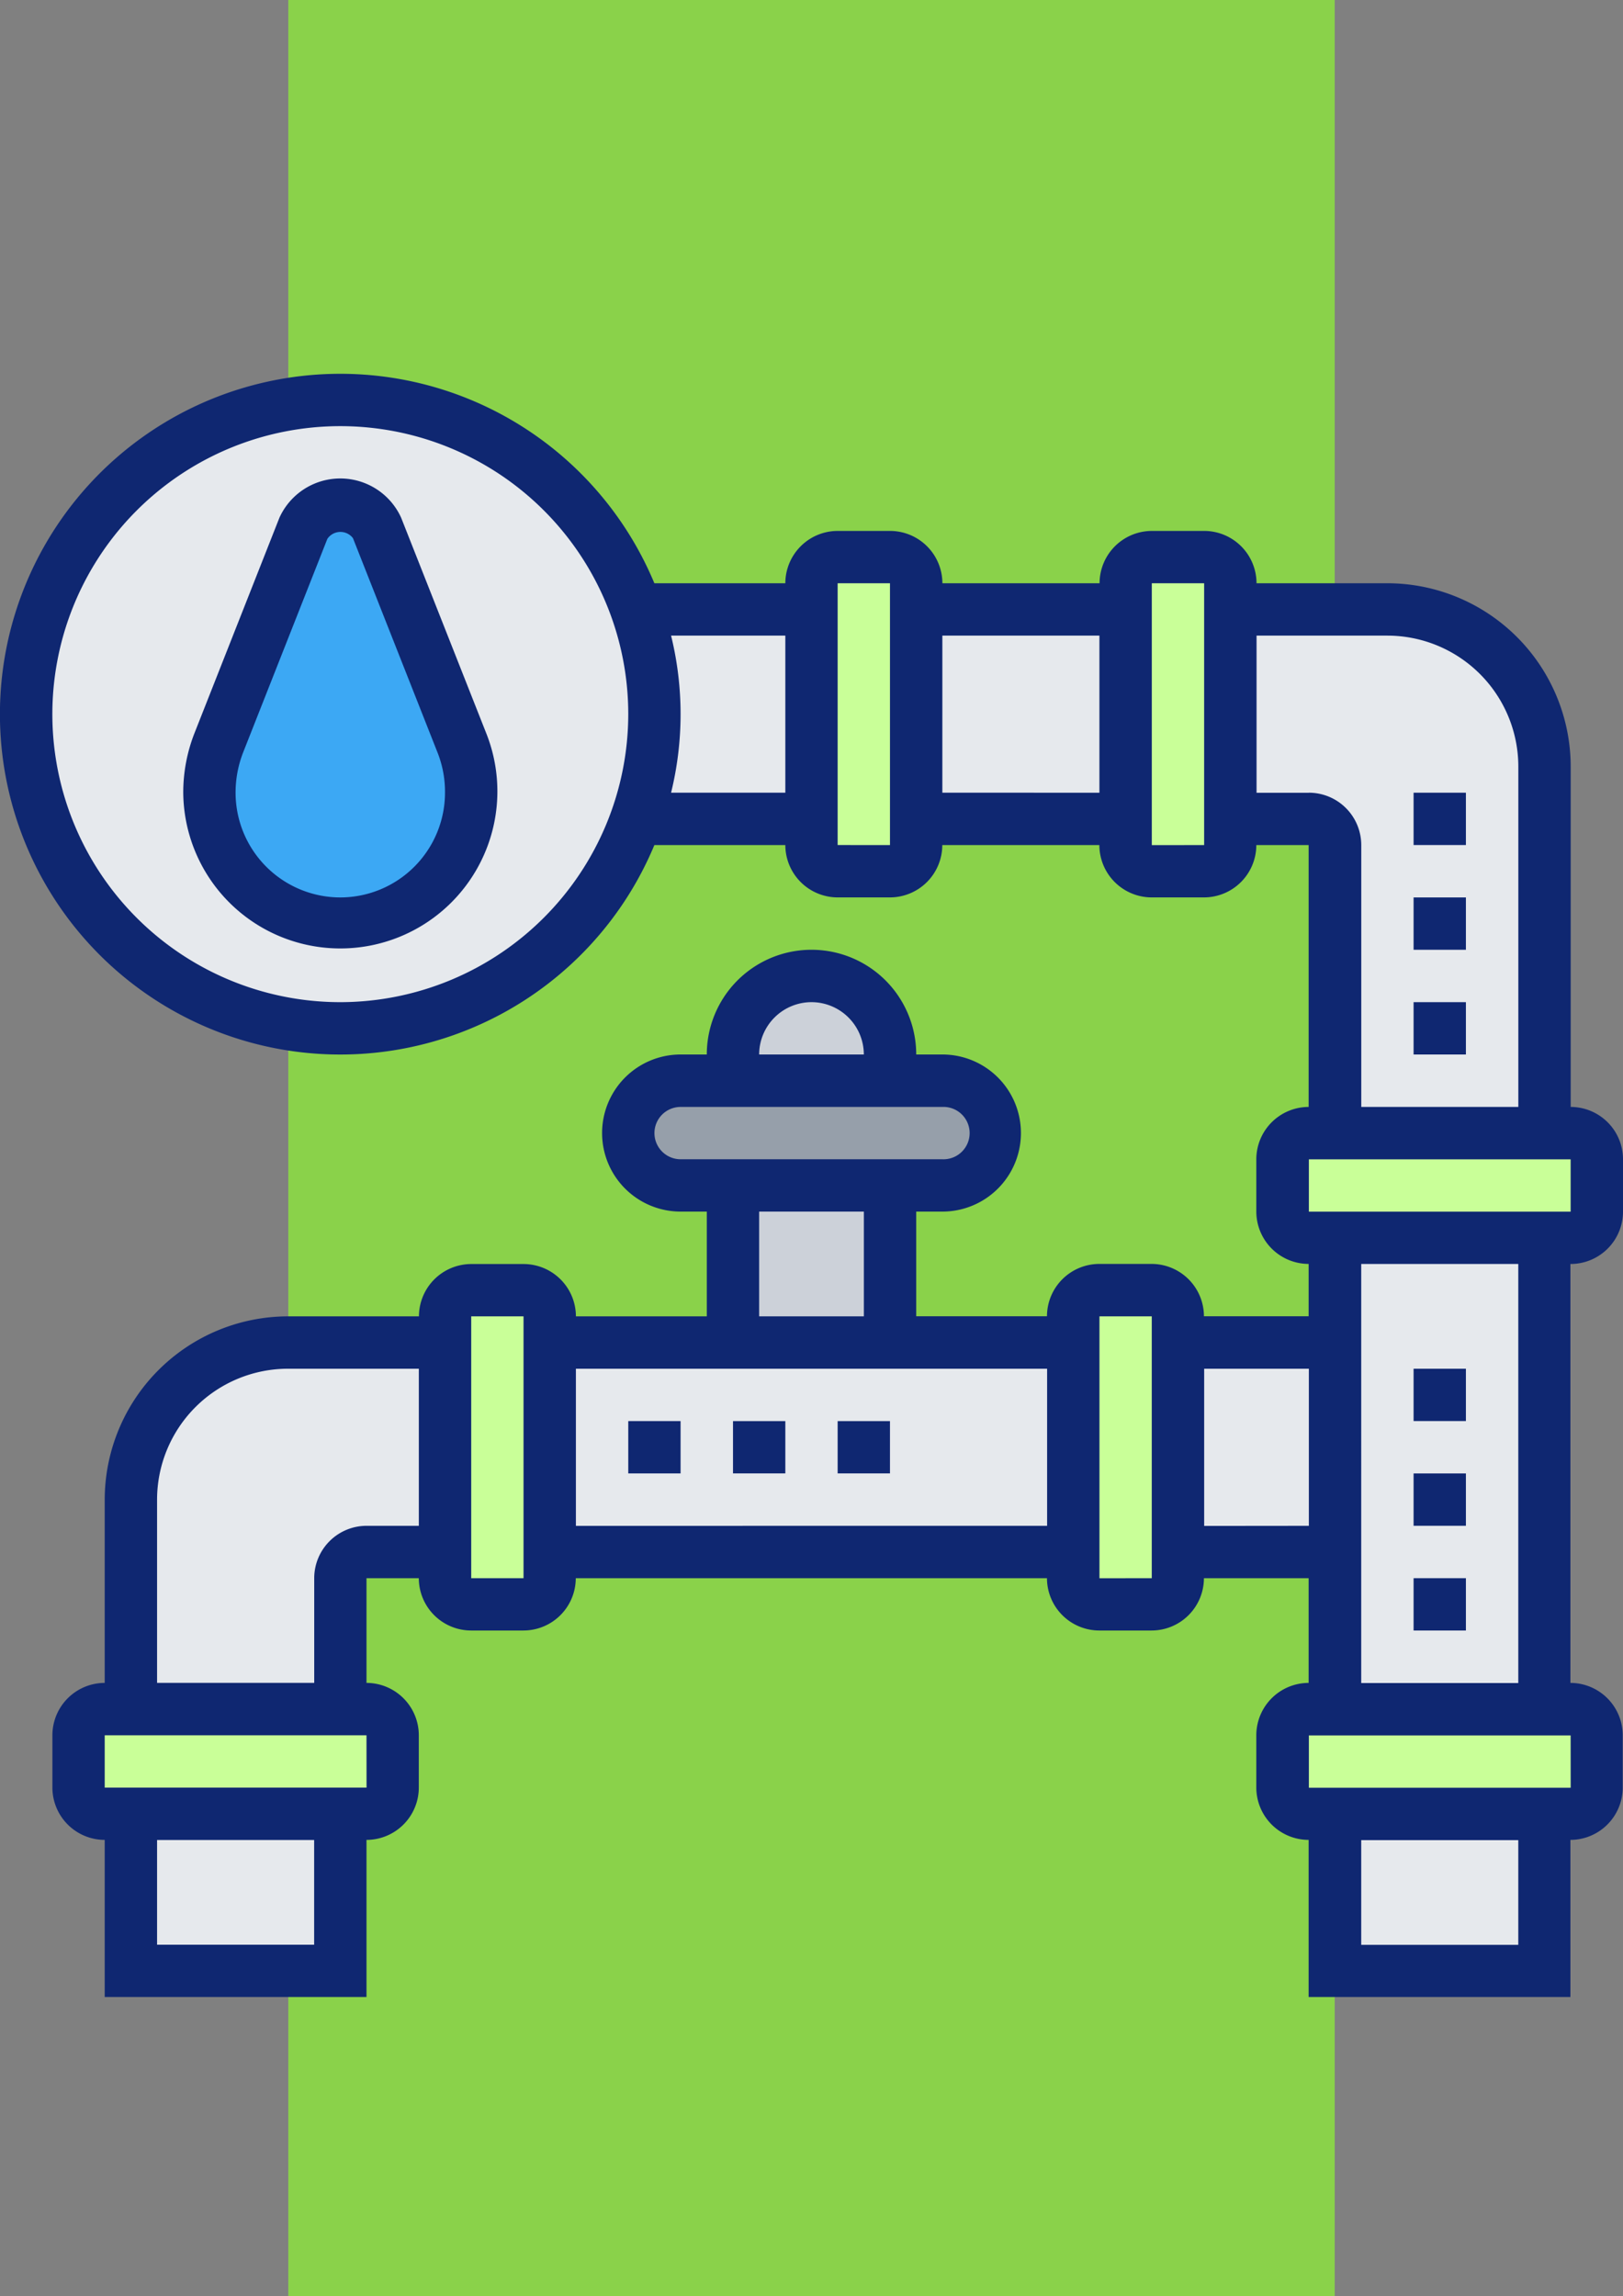 <svg xmlns="http://www.w3.org/2000/svg" xmlns:xlink="http://www.w3.org/1999/xlink" width="152" height="215" viewBox="0 0 152 215">
  <rect x="0" y="0" width="152" height="215" fill="#808080" stroke="none"/>
  <defs>
    <clipPath id="clip-path">
      <rect id="Rectángulo_32759" data-name="Rectángulo 32759" width="152" height="152" transform="translate(11650 -9544)" fill="#fff" stroke="#707070" stroke-width="1"/>
    </clipPath>
  </defs>
  <g id="Grupo_87484" data-name="Grupo 87484" transform="translate(-11281 10150)">
    <rect id="Rectángulo_32760" data-name="Rectángulo 32760" width="98" height="215" transform="translate(11308 -10150)" fill="#8ad24a"/>
    <g id="Enmascarar_grupo_82" data-name="Enmascarar grupo 82" transform="translate(-369 -571)" clip-path="url(#clip-path)">
      <g id="tuberia" transform="translate(11647.549 -9546.451)">
        <path id="Trazado_146936" data-name="Trazado 146936" d="M90.71,68.645a4.918,4.918,0,0,1,4.9,4.9,4.939,4.939,0,0,1-4.9,4.9H66.194a4.918,4.918,0,0,1-4.9-4.9,4.939,4.939,0,0,1,4.9-4.9H90.71Z" fill="#969faa"/>
        <path id="Trazado_146937" data-name="Trazado 146937" d="M85.806,66.194v2.452H71.1V66.194a7.355,7.355,0,0,1,14.71,0Z" fill="#ccd1d9"/>
        <path id="Trazado_146938" data-name="Trazado 146938" d="M71.1,78.452h14.71v14.71H71.1Z" fill="#ccd1d9"/>
        <g id="Grupo_87340" data-name="Grupo 87340">
          <path id="Trazado_146939" data-name="Trazado 146939" d="M127.484,137.29H147.1V152H127.484Z" fill="#e6e9ed"/>
          <path id="Trazado_146940" data-name="Trazado 146940" d="M78.452,24.516V44.129H62.075a29.676,29.676,0,0,0,0-19.613Z" fill="#e6e9ed"/>
          <path id="Trazado_146941" data-name="Trazado 146941" d="M88.258,24.516h19.613V44.129H88.258Z" fill="#e6e9ed"/>
          <path id="Trazado_146942" data-name="Trazado 146942" d="M147.1,73.548H127.484V46.581a2.459,2.459,0,0,0-2.452-2.452h-7.355V24.516h14.71a14.721,14.721,0,0,1,14.71,14.71Z" fill="#e6e9ed"/>
          <path id="Trazado_146943" data-name="Trazado 146943" d="M112.774,93.161h14.71v19.613h-14.71Z" fill="#e6e9ed"/>
          <path id="Trazado_146944" data-name="Trazado 146944" d="M147.1,127.484H127.484V83.355H147.1Z" fill="#e6e9ed"/>
          <path id="Trazado_146945" data-name="Trazado 146945" d="M53.935,112.774V93.161h49.032v19.613Z" fill="#e6e9ed"/>
          <path id="Trazado_146946" data-name="Trazado 146946" d="M44.129,93.161v19.613H36.774a2.459,2.459,0,0,0-2.452,2.452v12.258H14.71V107.871a14.721,14.721,0,0,1,14.71-14.71Z" fill="#e6e9ed"/>
          <path id="Trazado_146947" data-name="Trazado 146947" d="M14.71,137.29H34.323V152H14.71Z" fill="#e6e9ed"/>
        </g>
        <path id="Trazado_146948" data-name="Trazado 146948" d="M39.226,129.935v4.9a2.459,2.459,0,0,1-2.452,2.452H12.258a2.459,2.459,0,0,1-2.452-2.452v-4.9a2.459,2.459,0,0,1,2.452-2.452H36.774A2.459,2.459,0,0,1,39.226,129.935Z" fill="#c9ff98"/>
        <path id="Trazado_146949" data-name="Trazado 146949" d="M53.935,112.774v2.452a2.459,2.459,0,0,1-2.452,2.452h-4.9a2.459,2.459,0,0,1-2.452-2.452V90.71a2.459,2.459,0,0,1,2.452-2.452h4.9a2.459,2.459,0,0,1,2.452,2.452v22.065Z" fill="#c9ff98"/>
        <path id="Trazado_146950" data-name="Trazado 146950" d="M112.774,112.774v2.452a2.459,2.459,0,0,1-2.452,2.452h-4.9a2.459,2.459,0,0,1-2.452-2.452V90.71a2.459,2.459,0,0,1,2.452-2.452h4.9a2.459,2.459,0,0,1,2.452,2.452v22.065Z" fill="#c9ff98"/>
        <path id="Trazado_146951" data-name="Trazado 146951" d="M152,129.935v4.9a2.459,2.459,0,0,1-2.452,2.452H125.032a2.459,2.459,0,0,1-2.452-2.452v-4.9a2.459,2.459,0,0,1,2.452-2.452h24.516A2.459,2.459,0,0,1,152,129.935Z" fill="#c9ff98"/>
        <path id="Trazado_146952" data-name="Trazado 146952" d="M152,76v4.9a2.459,2.459,0,0,1-2.452,2.452H125.032a2.459,2.459,0,0,1-2.452-2.452V76a2.459,2.459,0,0,1,2.452-2.452h24.516A2.459,2.459,0,0,1,152,76Z" fill="#c9ff98"/>
        <path id="Trazado_146953" data-name="Trazado 146953" d="M117.677,44.129v2.452a2.459,2.459,0,0,1-2.452,2.452h-4.9a2.459,2.459,0,0,1-2.452-2.452V22.065a2.459,2.459,0,0,1,2.452-2.452h4.9a2.459,2.459,0,0,1,2.452,2.452V44.129Z" fill="#c9ff98"/>
        <path id="Trazado_146954" data-name="Trazado 146954" d="M88.258,44.129v2.452a2.459,2.459,0,0,1-2.452,2.452H80.9a2.459,2.459,0,0,1-2.452-2.452V22.065A2.459,2.459,0,0,1,80.9,19.613h4.9a2.459,2.459,0,0,1,2.452,2.452V44.129Z" fill="#c9ff98"/>
        <path id="Trazado_146955" data-name="Trazado 146955" d="M62.075,24.516A29.428,29.428,0,1,1,34.323,4.9,29.521,29.521,0,0,1,62.075,24.516Z" fill="#e6e9ed"/>
        <path id="Trazado_146956" data-name="Trazado 146956" d="M37.779,16.941l7.943,20.128a12.165,12.165,0,0,1,.858,4.486v.123A12.22,12.22,0,0,1,34.769,53.928c-6.982.25-12.7-5.854-12.7-12.842a9.78,9.78,0,0,1,.684-3.592l8.117-20.554a3.794,3.794,0,0,1,6.914,0Z" fill="#3ca8f4"/>
        <path id="Trazado_146957" data-name="Trazado 146957" d="M40.02,15.928a6.258,6.258,0,0,0-11.4,0L20.687,36.044a15.218,15.218,0,0,0-1.074,5.634,14.71,14.71,0,1,0,28.395-5.521Zm-5.7,35.556a9.816,9.816,0,0,1-9.806-9.806,10.345,10.345,0,0,1,.731-3.832l7.862-19.932a1.473,1.473,0,0,1,2.4-.071l7.936,20.113a9.96,9.96,0,0,1,.684,3.722A9.816,9.816,0,0,1,34.323,51.484Z" fill="#0f2771"/>
        <path id="Trazado_146958" data-name="Trazado 146958" d="M154.452,80.9V76a4.908,4.908,0,0,0-4.9-4.9V39.226a17.183,17.183,0,0,0-17.161-17.161H120.129a4.908,4.908,0,0,0-4.9-4.9h-4.9a4.908,4.908,0,0,0-4.9,4.9H90.71a4.908,4.908,0,0,0-4.9-4.9H80.9a4.908,4.908,0,0,0-4.9,4.9H63.735a31.871,31.871,0,1,0,0,24.516H76a4.908,4.908,0,0,0,4.9,4.9h4.9a4.908,4.908,0,0,0,4.9-4.9h14.71a4.908,4.908,0,0,0,4.9,4.9h4.9a4.908,4.908,0,0,0,4.9-4.9h4.9V71.1a4.908,4.908,0,0,0-4.9,4.9v4.9a4.908,4.908,0,0,0,4.9,4.9v4.9h-9.806a4.908,4.908,0,0,0-4.9-4.9h-4.9a4.908,4.908,0,0,0-4.9,4.9H88.258V80.9H90.71a7.355,7.355,0,0,0,0-14.71H88.258a9.806,9.806,0,1,0-19.613,0H66.194a7.355,7.355,0,1,0,0,14.71h2.452V90.71H56.387a4.908,4.908,0,0,0-4.9-4.9h-4.9a4.908,4.908,0,0,0-4.9,4.9H29.419a17.183,17.183,0,0,0-17.161,17.161v17.161a4.908,4.908,0,0,0-4.9,4.9v4.9a4.908,4.908,0,0,0,4.9,4.9v14.71H36.774v-14.71a4.908,4.908,0,0,0,4.9-4.9v-4.9a4.908,4.908,0,0,0-4.9-4.9v-9.806h4.9a4.908,4.908,0,0,0,4.9,4.9h4.9a4.908,4.908,0,0,0,4.9-4.9h44.129a4.908,4.908,0,0,0,4.9,4.9h4.9a4.908,4.908,0,0,0,4.9-4.9h9.806v9.806a4.908,4.908,0,0,0-4.9,4.9v4.9a4.908,4.908,0,0,0,4.9,4.9v14.71h24.516v-14.71a4.908,4.908,0,0,0,4.9-4.9v-4.9a4.908,4.908,0,0,0-4.9-4.9V85.806A4.908,4.908,0,0,0,154.452,80.9ZM34.323,61.29A26.968,26.968,0,1,1,61.29,34.323,27,27,0,0,1,34.323,61.29ZM65.3,41.677a30.837,30.837,0,0,0,0-14.71H76v14.71Zm15.6,4.9V22.065h4.9l0,24.516Zm9.806-4.9V26.968h14.71v14.71ZM31.871,149.548H17.161v-9.806h14.71Zm4.908-14.71H12.258v-4.9H36.774Zm0-24.516a4.908,4.908,0,0,0-4.9,4.9v9.806H17.161V107.871A12.272,12.272,0,0,1,29.419,95.613H41.677v14.71ZM78.452,61.29a4.908,4.908,0,0,1,4.9,4.9H73.548A4.908,4.908,0,0,1,78.452,61.29ZM63.742,73.548A2.453,2.453,0,0,1,66.194,71.1H90.71a2.452,2.452,0,1,1,0,4.9H66.194A2.453,2.453,0,0,1,63.742,73.548ZM73.548,80.9h9.806V90.71H73.548ZM46.581,115.226V90.71h4.9l0,24.516Zm9.806-4.9V95.613h44.129v14.71Zm53.935-63.742V22.065h4.9l0,24.516Zm14.71-4.9h-4.9V26.968h12.258a12.272,12.272,0,0,1,12.258,12.258V71.1h-14.71V46.581A4.908,4.908,0,0,0,125.032,41.677Zm0,34.323h24.516l0,4.9H125.032Zm-19.613,39.226V90.71h4.9l0,24.516Zm9.806-4.9V95.613h9.806v14.71Zm29.419,39.226h-14.71v-9.806h14.71Zm4.908-14.71H125.032v-4.9h24.516Zm-4.908-9.806h-14.71V85.806h14.71Z" fill="#0f2771"/>
        <path id="Trazado_146959" data-name="Trazado 146959" d="M134.839,115.226h4.9v4.9h-4.9Z" fill="#0f2771"/>
        <path id="Trazado_146960" data-name="Trazado 146960" d="M134.839,105.419h4.9v4.9h-4.9Z" fill="#0f2771"/>
        <path id="Trazado_146961" data-name="Trazado 146961" d="M134.839,95.613h4.9v4.9h-4.9Z" fill="#0f2771"/>
        <path id="Trazado_146962" data-name="Trazado 146962" d="M71.1,100.516H76v4.9H71.1Z" fill="#0f2771"/>
        <path id="Trazado_146963" data-name="Trazado 146963" d="M61.29,100.516h4.9v4.9h-4.9Z" fill="#0f2771"/>
        <path id="Trazado_146964" data-name="Trazado 146964" d="M80.9,100.516h4.9v4.9H80.9Z" fill="#0f2771"/>
        <path id="Trazado_146965" data-name="Trazado 146965" d="M134.839,61.29h4.9v4.9h-4.9Z" fill="#0f2771"/>
        <path id="Trazado_146966" data-name="Trazado 146966" d="M134.839,51.484h4.9v4.9h-4.9Z" fill="#0f2771"/>
        <path id="Trazado_146967" data-name="Trazado 146967" d="M134.839,41.677h4.9v4.9h-4.9Z" fill="#0f2771"/>
      </g>
    </g>
  </g>
</svg>
